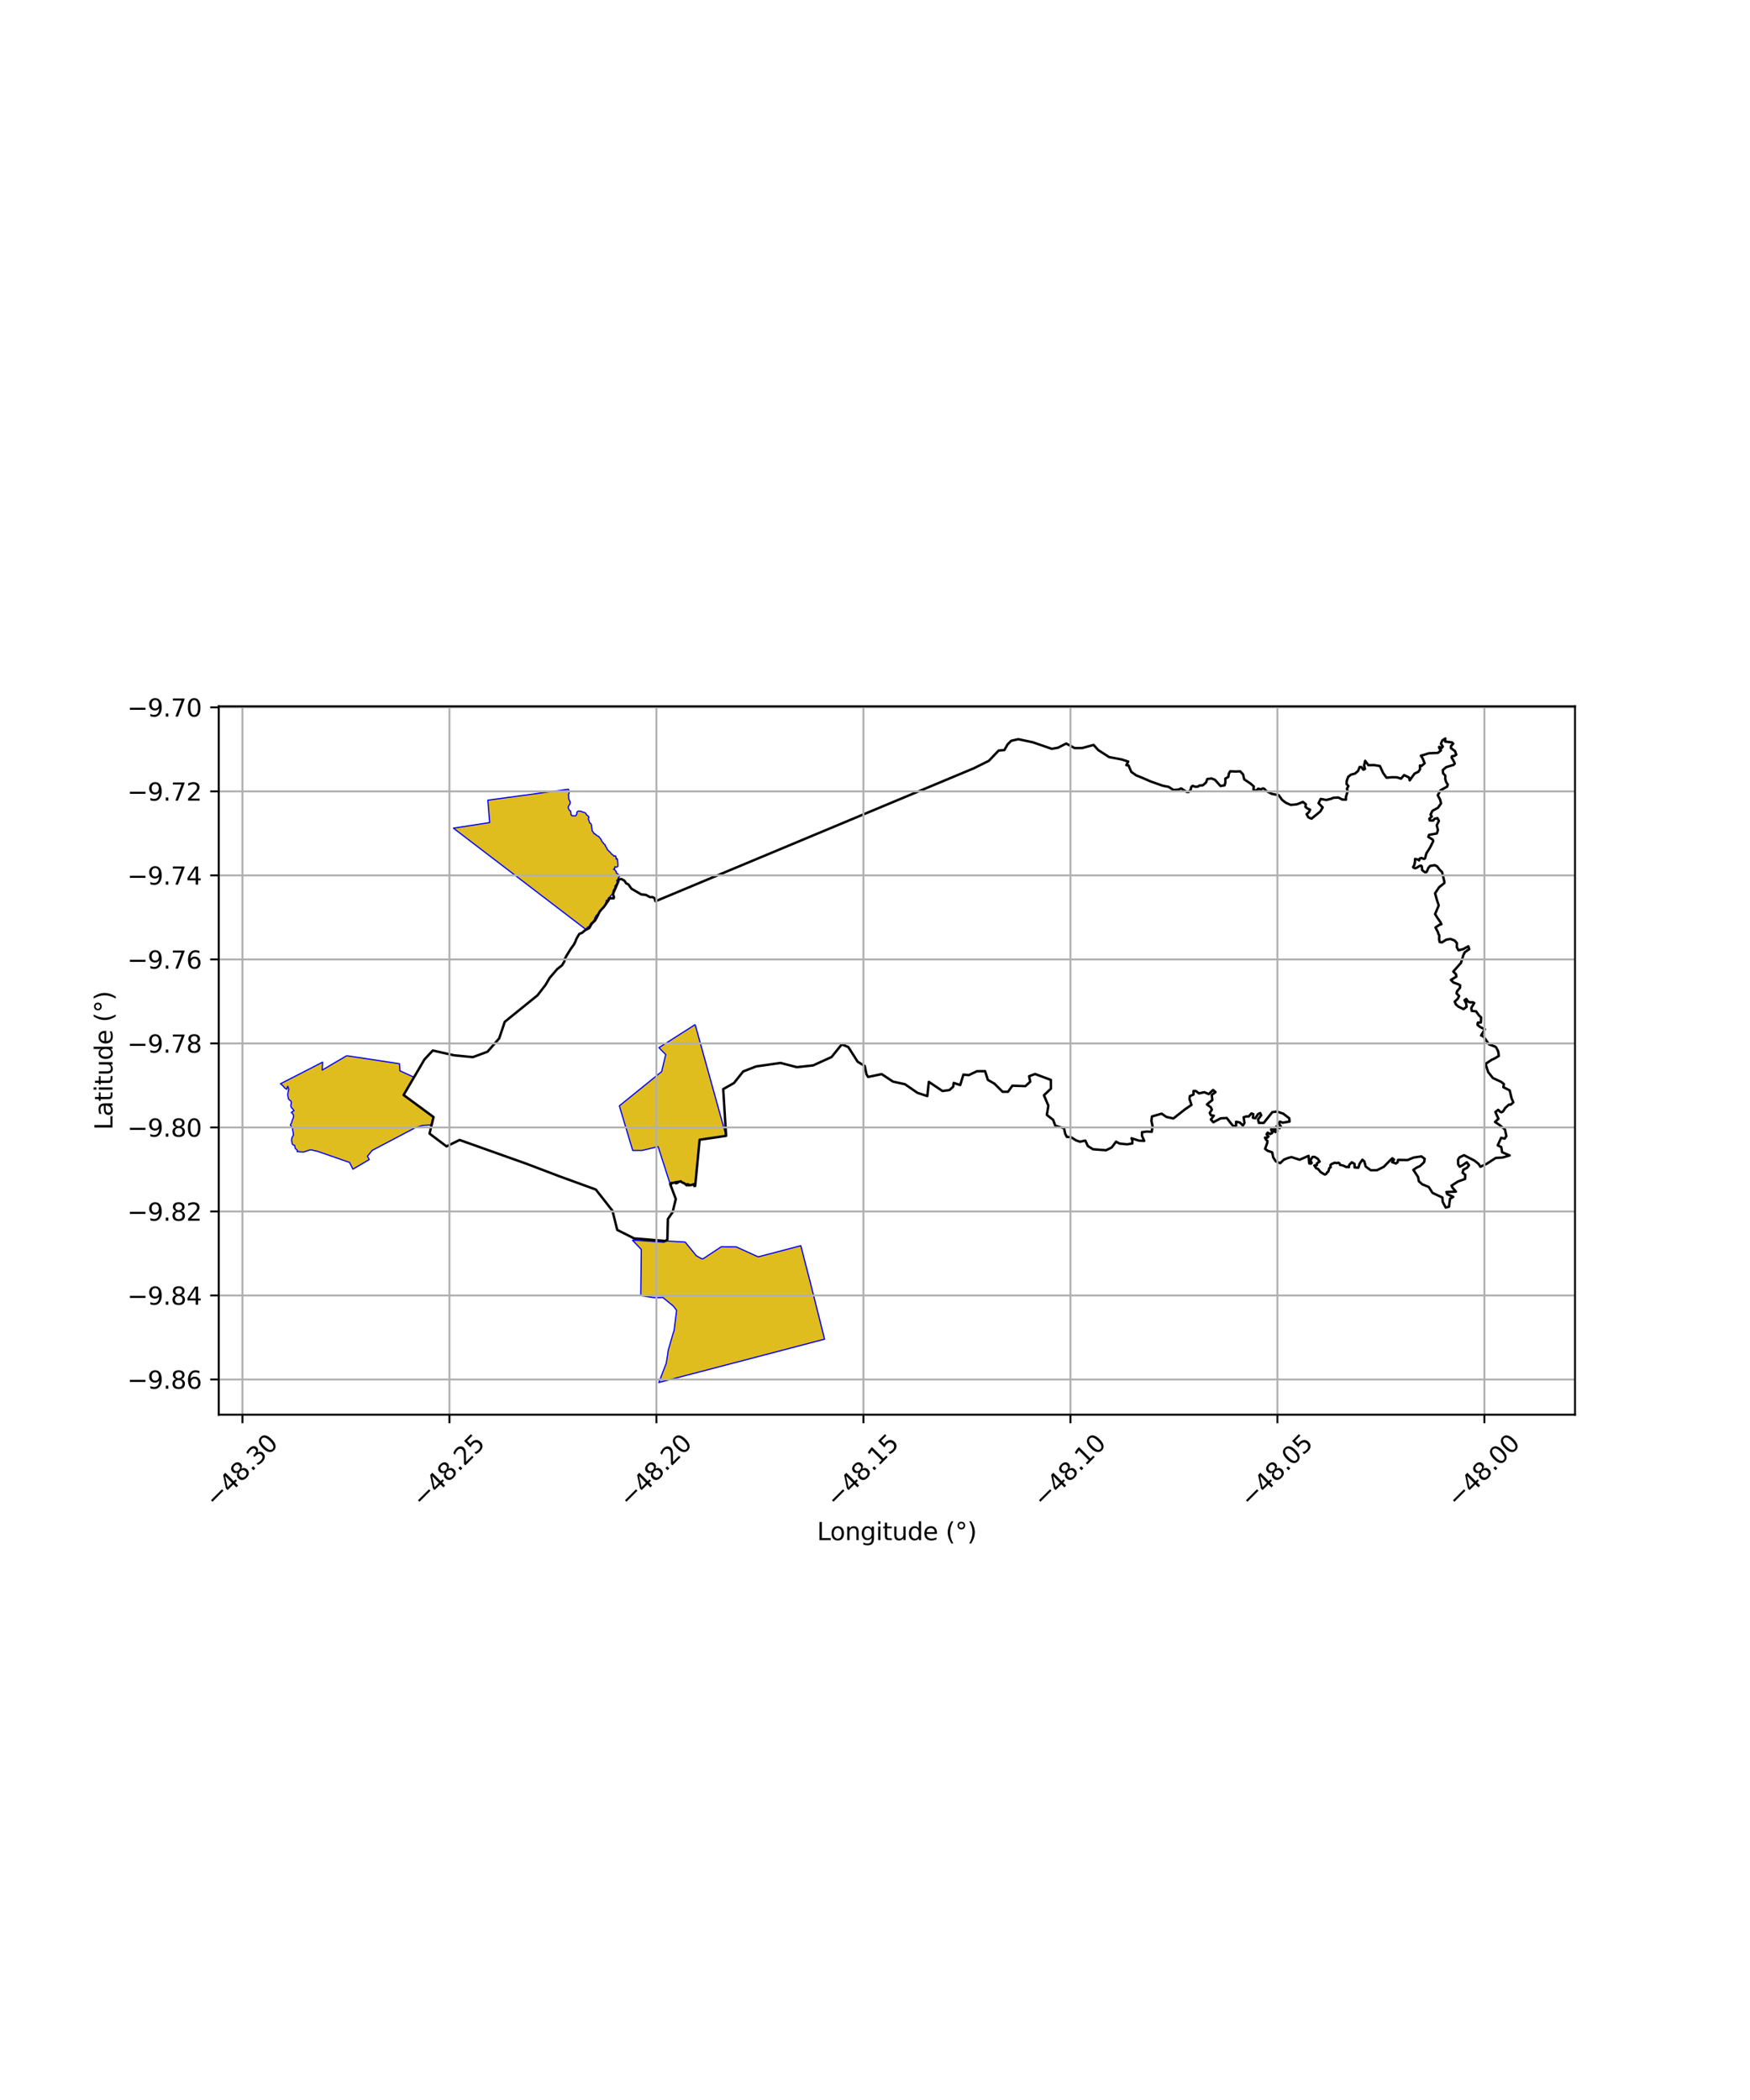 <?xml version="1.0" encoding="utf-8" standalone="no"?>
<!DOCTYPE svg PUBLIC "-//W3C//DTD SVG 1.1//EN"
  "http://www.w3.org/Graphics/SVG/1.1/DTD/svg11.dtd">
<svg xmlns:xlink="http://www.w3.org/1999/xlink" width="720pt" height="864pt" viewBox="0 0 720 864" xmlns="http://www.w3.org/2000/svg" version="1.1">
 <defs>
  <style type="text/css">*{stroke-linejoin: round; stroke-linecap: butt}</style>
 </defs>
 <g id="figure_1">
  <g id="patch_1">
   <path d="M 0 864 
L 720 864 
L 720 0 
L 0 0 
z
" style="fill: #ffffff"/>
  </g>
  <g id="axes_1">
   <g id="patch_2">
    <path d="M 90 582.053 
L 648 582.053 
L 648 290.587 
L 90 290.587 
z
" style="fill: #ffffff"/>
   </g>
   <g id="PatchCollection_1">
    <path d="M 142.627 434.355 
L 164.349 437.643 
L 164.537 440.553 
L 170.406 443.254 
L 166.058 450.517 
L 178.364 459.579 
L 177.573 462.83 
L 173.889 463.043 
L 170.93 463.937 
L 153.144 473.298 
L 151.165 475.711 
L 151.93 477.077 
L 145.207 481.028 
L 143.802 478.26 
L 130.456 473.626 
L 127.748 473.052 
L 124.881 473.987 
L 122.27 473.82 
L 122.352 473.292 
L 121.447 472.478 
L 121.267 471.337 
L 120.64 471.062 
L 120.238 470.672 
L 120.171 470.105 
L 119.935 469.192 
L 120.079 468.205 
L 120.759 466.906 
L 120.617 465.87 
L 120.411 464.929 
L 120.366 464.231 
L 120.059 463.675 
L 119.456 462.911 
L 120.001 461.82 
L 120.268 460.818 
L 120.674 459.913 
L 120.823 459.27 
L 120.613 458.43 
L 119.84 457.677 
L 120.973 456.971 
L 120.36 456.157 
L 119.815 455.581 
L 119.616 454.791 
L 119.873 453.771 
L 119.691 452.98 
L 119.044 452.512 
L 118.677 452.04 
L 118.458 451.008 
L 118.386 450.292 
L 118.552 449.189 
L 118.84 448.109 
L 118.411 446.935 
L 118.194 447.271 
L 117.987 448.166 
L 117.168 447.643 
L 116.57 446.938 
L 115.844 446.24 
L 115.364 445.908 
L 132.72 437.002 
L 132.578 440.253 
L 142.627 434.355 
" clip-path="url(#p1196cfb4f2)" style="fill: #e0bd1f; stroke: #0000ff; stroke-width: 0.5"/>
    <path d="M 260.152 510.181 
L 273.184 511.109 
L 273.838 510.567 
L 281.889 511.027 
L 286.479 516.628 
L 288.612 517.852 
L 289.211 517.932 
L 296.722 512.972 
L 302.886 512.997 
L 310.217 516.329 
L 311.955 517.103 
L 329.483 512.517 
L 330.415 516.146 
L 331.812 521.564 
L 333.301 527.309 
L 339.257 550.974 
L 300.625 561.095 
L 271.056 568.805 
L 274.109 560.887 
L 274.555 558.147 
L 274.93 555.516 
L 276.79 549.099 
L 277.368 547.258 
L 278.37 539.108 
L 277.015 537.339 
L 272.695 533.822 
L 271.604 533.892 
L 269.035 533.886 
L 263.625 533.085 
L 263.663 530.546 
L 263.853 514.071 
L 260.152 510.181 
" clip-path="url(#p1196cfb4f2)" style="fill: #e0bd1f; stroke: #0000ff; stroke-width: 0.5"/>
    <path d="M 286.01 421.54 
L 298.734 467.324 
L 287.843 468.93 
L 286.016 487.93 
L 285.695 488.002 
L 285.94 487.752 
L 285.489 487.172 
L 284.93 487.428 
L 284.096 487.596 
L 283.346 487.703 
L 283.308 487.369 
L 282.794 487.231 
L 282.549 487.7 
L 281.599 486.88 
L 280.677 486.511 
L 280.08 486.013 
L 279.238 486.279 
L 278.812 486.233 
L 278.817 486.63 
L 278.117 486.849 
L 278.012 486.345 
L 277.147 486.666 
L 276.292 486.686 
L 276.144 487.158 
L 275.959 486.837 
L 275.708 487.086 
L 270.759 471.751 
L 264.205 473.327 
L 260.339 473.344 
L 260.132 472.737 
L 254.821 454.985 
L 272.22 440.89 
L 273.896 433.886 
L 271.098 431.042 
L 286.01 421.54 
" clip-path="url(#p1196cfb4f2)" style="fill: #e0bd1f; stroke: #0000ff; stroke-width: 0.5"/>
    <path d="M 240.891 382.295 
L 240.854 382.238 
L 186.545 340.73 
L 201.459 338.43 
L 200.713 329.22 
L 233.682 324.738 
L 233.845 324.713 
L 234.117 325.337 
L 234.148 326.226 
L 233.893 327.027 
L 234.01 327.825 
L 233.979 328.631 
L 234.278 329.246 
L 234.608 329.972 
L 234.547 330.728 
L 234.167 331.233 
L 233.728 332.11 
L 233.959 332.755 
L 234.251 333.351 
L 234.784 333.747 
L 234.862 334.405 
L 234.966 335.254 
L 235.467 335.67 
L 235.931 335.621 
L 236.839 335.67 
L 237.367 334.836 
L 237.324 334.167 
L 237.877 333.7 
L 238.398 333.705 
L 239.069 333.775 
L 239.729 334.116 
L 240.452 334.255 
L 241.072 334.706 
L 241.329 335.267 
L 241.632 335.474 
L 242.152 335.917 
L 242.263 336.3 
L 242.046 336.972 
L 242.374 337.715 
L 242.587 338.473 
L 243.127 338.939 
L 243.336 339.438 
L 243.39 339.964 
L 243.513 340.8 
L 243.561 341.044 
L 243.619 341.818 
L 244.245 342.59 
L 244.427 343.077 
L 244.673 342.987 
L 244.96 343.279 
L 245.827 343.946 
L 246.324 344.133 
L 246.789 344.762 
L 247.335 345.418 
L 247.641 346.201 
L 248.018 346.547 
L 248.411 347.157 
L 249.01 347.623 
L 249.029 348.037 
L 249.579 348.731 
L 249.835 349.445 
L 250.585 350.254 
L 251.195 350.826 
L 251.577 351.348 
L 252.233 351.779 
L 252.644 352.296 
L 253.06 352.074 
L 253.442 352.476 
L 253.432 352.948 
L 253.595 353.507 
L 253.887 353.226 
L 254.059 353.75 
L 254.162 354.71 
L 254.215 355.549 
L 254.237 356.394 
L 253.758 356.733 
L 253.302 356.747 
L 252.975 356.59 
L 252.909 357.212 
L 252.416 357.662 
L 252.923 357.737 
L 253.024 358.104 
L 253.619 358.613 
L 253.495 359.098 
L 254.242 359.584 
L 254.559 360.03 
L 254.799 360.023 
L 254.848 360.697 
L 254.412 361.074 
L 254.341 361.712 
L 253.72 362.285 
L 253.943 362.51 
L 253.836 363.379 
L 253.538 363.891 
L 252.938 364.591 
L 253.068 364.778 
L 252.907 365.453 
L 252.344 366.202 
L 252.14 366.909 
L 252.366 367.831 
L 251.733 368.092 
L 251.186 368.562 
L 250.978 368.955 
L 251.303 369.825 
L 250.737 370.032 
L 250.074 370.194 
L 249.454 370.397 
L 249.374 371.109 
L 249.173 371.388 
L 249.258 371.737 
L 248.935 372.253 
L 248.807 372.728 
L 248.432 373.109 
L 247.975 373.709 
L 247.368 374.306 
L 246.821 375.015 
L 246.348 375.643 
L 245.792 376.206 
L 245.241 376.713 
L 244.963 377.206 
L 244.656 377.827 
L 244.563 378.276 
L 243.911 379.168 
L 243.586 379.651 
L 243.305 379.61 
L 242.992 380.065 
L 242.615 380.658 
L 242.444 381.272 
L 241.816 381.349 
L 241.491 381.859 
L 240.891 382.295 
" clip-path="url(#p1196cfb4f2)" style="fill: #e0bd1f; stroke: #0000ff; stroke-width: 0.5"/>
   </g>
   <g id="PatchCollection_2">
    <path d="M 237.924 384.911 
L 238.381 384.231 
L 238.753 384.068 
L 239.482 383.79 
L 240.088 383.283 
L 240.641 382.781 
L 242.394 381.859 
L 242.699 381.419 
L 243.219 380.391 
L 243.809 379.663 
L 244.777 378.756 
L 245.537 377.504 
L 246.348 375.82 
L 246.738 375.047 
L 247.284 374.377 
L 248.431 373.165 
L 250.417 370.323 
L 250.472 370.005 
L 250.481 369.663 
L 250.763 369.433 
L 251.079 369.438 
L 251.671 369.578 
L 252.51 369.566 
L 252.596 369.126 
L 252.464 368.64 
L 252.173 367.932 
L 252.325 367.495 
L 254.432 362.589 
L 254.495 361.778 
L 255.654 361.665 
L 256.917 362.349 
L 257.671 363.484 
L 258.519 363.834 
L 259.789 365.635 
L 263.797 367.973 
L 265.729 368.186 
L 267.433 369.1 
L 268.473 369.083 
L 269.092 369.424 
L 269.458 369.848 
L 269.457 370.138 
L 269.666 370.766 
L 269.932 370.704 
L 400.611 316.116 
L 406.851 313.024 
L 410.882 308.793 
L 413.241 308.596 
L 414.534 306.296 
L 416.016 304.793 
L 418.969 304.129 
L 424.969 305.405 
L 432.753 308.092 
L 435.318 307.62 
L 438.654 305.903 
L 442.132 307.786 
L 445.259 307.759 
L 449.939 306.481 
L 451.856 308.603 
L 456.348 311.489 
L 461.494 312.458 
L 464.182 313.335 
L 463.412 314.804 
L 464.307 314.909 
L 465.457 317.589 
L 467.423 318.978 
L 470.752 320.343 
L 473.387 321.502 
L 478.372 323.259 
L 480.833 323.744 
L 482.799 325.021 
L 484.808 324.891 
L 485.977 324.374 
L 486.875 324.985 
L 488.391 325.872 
L 489.005 325.867 
L 489.835 325.016 
L 490.104 323.832 
L 490.658 323.321 
L 491.834 323.704 
L 492.895 323.639 
L 493.45 323.184 
L 494.845 323.116 
L 496.176 321.979 
L 496.721 320.512 
L 498.45 320.271 
L 499.851 320.822 
L 502.163 323.39 
L 503.836 323.094 
L 504.161 321.909 
L 504.147 320.334 
L 505.37 319.649 
L 505.581 318.297 
L 506.132 317.335 
L 508.366 317.428 
L 510.264 317.356 
L 511.448 318.639 
L 511.912 320.66 
L 514.496 322.382 
L 515.846 323.551 
L 515.69 324.903 
L 516.811 325.343 
L 517.641 324.492 
L 518.816 324.763 
L 519.595 324.362 
L 520.154 324.526 
L 520.959 325.404 
L 523.259 326.621 
L 526.112 327.159 
L 527.468 329.06 
L 529.043 330.283 
L 531.061 331.166 
L 533.571 330.919 
L 536.076 329.94 
L 537.257 330.886 
L 537.099 331.957 
L 537.886 332.625 
L 539.007 333.121 
L 538.569 334.082 
L 537.572 334.99 
L 538.309 336.278 
L 539.598 336.829 
L 543.254 333.823 
L 544.189 332.184 
L 542.499 330.454 
L 543.377 328.703 
L 545.671 329.133 
L 547.565 328.666 
L 548.678 328.206 
L 550.688 328.132 
L 552.259 328.962 
L 553.767 329.005 
L 553.757 327.88 
L 554.463 325.567 
L 554.174 324.501 
L 554.779 323.427 
L 553.99 322.534 
L 554.09 321.239 
L 554.69 319.602 
L 555.855 318.692 
L 557.471 318.284 
L 558.746 317.204 
L 559.402 315.567 
L 560.072 315.561 
L 560.919 316.678 
L 561.587 316.391 
L 561.239 314.932 
L 561.669 313.015 
L 562.969 314.804 
L 565.37 314.783 
L 567.719 315.156 
L 569.084 318.069 
L 570.441 319.97 
L 572.84 319.78 
L 574.739 319.819 
L 576.419 320.367 
L 577.691 318.893 
L 579.71 319.888 
L 579.999 321.066 
L 581.985 318.292 
L 583.543 317.547 
L 584.259 316.472 
L 584.19 314.954 
L 584.861 315.117 
L 586.136 314.036 
L 585.337 312.075 
L 584.601 310.9 
L 585.716 310.609 
L 587.887 309.914 
L 591.571 309.769 
L 592.847 308.745 
L 592.168 307.795 
L 592.108 307.289 
L 593.118 307.786 
L 593.615 307.163 
L 592.823 305.989 
L 593.425 304.633 
L 594.647 303.835 
L 594.589 305.127 
L 597.356 305.424 
L 597.892 305.955 
L 596.997 306.927 
L 596.951 307.784 
L 598.61 309.001 
L 599.155 310.496 
L 598.415 310.985 
L 597.353 311.155 
L 597.252 311.745 
L 598.007 312.97 
L 598.549 314.143 
L 598.075 314.683 
L 595 315.621 
L 593.628 316.811 
L 593.692 318.096 
L 594.658 319.159 
L 594.617 320.484 
L 594.947 321.659 
L 595.648 322.778 
L 595.389 323.637 
L 592.585 325.215 
L 591.539 327.206 
L 592.512 329.018 
L 592.898 330.515 
L 591.639 332.326 
L 589.364 333.578 
L 588.58 335.138 
L 589.065 335.937 
L 588.063 336.857 
L 588.229 337.552 
L 589.612 337.593 
L 590.19 336.891 
L 591.411 336.613 
L 592.005 337.732 
L 591.116 339.54 
L 591.612 341.517 
L 591.146 342.914 
L 587.961 343.478 
L 587.649 344.337 
L 589.467 345.446 
L 589.685 346.087 
L 588.326 348.777 
L 586.858 351.093 
L 586.291 353.187 
L 585.814 353.405 
L 584.8 352.986 
L 584.164 353.205 
L 583.861 354.011 
L 583.315 353.613 
L 582.2 353.386 
L 582.175 354.508 
L 581.905 355.854 
L 581.378 356.743 
L 581.672 357.021 
L 582.143 357.204 
L 582.498 357.152 
L 583.15 356.871 
L 583.748 356.429 
L 584.469 356.163 
L 584.749 356.204 
L 584.99 356.503 
L 585.098 357.954 
L 586.188 358.83 
L 586.824 358.826 
L 587.116 358.418 
L 587.654 357.104 
L 588.392 356.266 
L 590.304 355.97 
L 591.265 356.443 
L 592.233 357.72 
L 593.306 358.782 
L 594.266 362.793 
L 594.24 363.317 
L 592.105 365.032 
L 590.436 367.532 
L 591.119 370.029 
L 591.934 372.555 
L 590.439 376.089 
L 591.472 377.751 
L 592.631 379.382 
L 593.04 380.247 
L 592.171 380.513 
L 590.606 381.601 
L 591.649 383.567 
L 591.698 384.043 
L 592.151 384.803 
L 592.114 386.624 
L 592.335 387.586 
L 593.24 387.739 
L 595.038 386.598 
L 596.79 386.314 
L 598.444 386.942 
L 599.411 388.005 
L 599.371 389.698 
L 600.074 390.977 
L 602.037 390.477 
L 604.101 389.334 
L 604.483 390.509 
L 602.686 391.757 
L 602.111 392.833 
L 601.077 396.163 
L 597.918 399.726 
L 599.044 400.841 
L 599.212 401.803 
L 596.938 403.163 
L 597.957 404.225 
L 599.928 404.927 
L 600.73 405.348 
L 600.686 406.42 
L 599.475 407.823 
L 599.271 408.735 
L 600.343 409.797 
L 599.769 410.927 
L 598.503 412.116 
L 598.991 413.237 
L 600.01 414.138 
L 602.146 415.19 
L 603.413 414.215 
L 603.188 412.717 
L 602.539 411.491 
L 603.279 411.002 
L 603.926 412.014 
L 604.727 412.382 
L 606.056 412.37 
L 606.537 412.687 
L 605.332 414.679 
L 605.502 415.91 
L 607.297 416.087 
L 608.451 417.724 
L 609.389 418.606 
L 609.261 420.689 
L 608.03 420.721 
L 607.892 421.674 
L 608.974 422.542 
L 610.898 423.48 
L 609.387 426.016 
L 610.008 426.248 
L 610.568 426.748 
L 612.632 429.683 
L 615.203 430.619 
L 615.607 431.046 
L 616.224 432.209 
L 616.501 433.073 
L 616.623 434.468 
L 615.029 435.444 
L 613.733 436.02 
L 611.366 437.598 
L 611.355 438.245 
L 612.3 441.115 
L 614.214 443.523 
L 617.686 445.148 
L 618.753 446.038 
L 618.515 447.292 
L 621.126 448.615 
L 621.903 451.886 
L 622.636 453.517 
L 621.604 454.459 
L 620.806 454.49 
L 619.316 455.827 
L 618.396 457.273 
L 617.692 457.627 
L 617.068 457.298 
L 616.409 456.603 
L 615.234 457.526 
L 616.515 460.303 
L 615.085 461.605 
L 616.809 462.747 
L 619.186 464.702 
L 619.758 467.445 
L 619.059 468.464 
L 617.604 468.135 
L 616.219 471.233 
L 617.658 471.936 
L 618.021 474.057 
L 621.106 475.385 
L 618.235 476.235 
L 615.392 476.408 
L 611.657 478.84 
L 609.085 480.033 
L 608.289 478.826 
L 606.601 477.491 
L 602.336 475.279 
L 600.445 476.196 
L 599.895 477.101 
L 599.912 479.013 
L 600.591 480.02 
L 601.703 479.447 
L 603.479 478.194 
L 604.384 479.423 
L 603.611 480.443 
L 602.054 481.244 
L 601.73 482.485 
L 602.855 483.375 
L 602.758 485.063 
L 599.863 486.102 
L 597.197 487.813 
L 597.652 488.709 
L 599.006 490.272 
L 595.097 490.42 
L 595.44 491.317 
L 597.908 492.42 
L 596.574 493.22 
L 596.156 496.486 
L 594.819 496.836 
L 593.569 494.484 
L 593.442 492.685 
L 589.403 490.809 
L 587.817 488.348 
L 585.127 487.247 
L 583.775 486.021 
L 583.424 484.224 
L 581.499 481.316 
L 582.832 480.404 
L 584.278 479.716 
L 585.94 478.126 
L 586.151 476.774 
L 584.802 475.773 
L 581.566 476.252 
L 579.118 477.287 
L 575.207 477.209 
L 574.993 478.224 
L 574.326 478.68 
L 572.758 478.131 
L 573.531 477.112 
L 572.855 476.555 
L 571.747 477.578 
L 569.311 480.075 
L 566.531 481.449 
L 563.961 481.472 
L 561.886 479.947 
L 561.309 477.814 
L 560.521 477.146 
L 559.417 478.731 
L 558.874 480.424 
L 557.309 480.325 
L 557.296 478.862 
L 556.173 478.197 
L 555.066 479.332 
L 554.985 480.218 
L 554.4 480.117 
L 553.812 480.132 
L 553.194 479.822 
L 552.696 479.567 
L 551.351 479.261 
L 551.098 478.633 
L 550.63 478.369 
L 549.983 478.532 
L 549.118 478.377 
L 547.785 478.959 
L 547.449 479.261 
L 547.386 479.583 
L 547.477 480.256 
L 546.932 480.569 
L 546.539 481.964 
L 546.059 482.337 
L 545.609 483.031 
L 545.018 483.246 
L 543.361 482.249 
L 542.299 480.956 
L 541.484 480.626 
L 540.754 479.51 
L 541.765 479.415 
L 541.78 478.695 
L 542.946 477.898 
L 542.12 476.72 
L 540.847 475.963 
L 540.057 475.964 
L 539.257 477.186 
L 539.359 477.829 
L 539.671 478.475 
L 539.245 478.764 
L 538.664 478.657 
L 538.387 475.542 
L 534.714 477.15 
L 531.353 476.055 
L 530.016 476.404 
L 528.234 477.095 
L 526.683 478.571 
L 524.889 477.799 
L 523.87 476.233 
L 523.404 474.1 
L 521.5 473.441 
L 520.487 472.663 
L 521.36 470.292 
L 521.464 469.391 
L 520.902 468.946 
L 520.447 468.05 
L 521.453 468.041 
L 521.895 467.587 
L 521.106 466.694 
L 521.547 466.015 
L 522.669 466.568 
L 523.447 466.111 
L 522.987 464.652 
L 523.768 464.533 
L 523.887 465.319 
L 524.784 465.762 
L 525.562 465.305 
L 524.662 464.525 
L 525.21 463.395 
L 526.446 464.172 
L 526.999 463.492 
L 526.206 462.261 
L 526.534 461.471 
L 527.767 461.91 
L 530.556 461.435 
L 530.432 460.086 
L 527.958 458.195 
L 525.381 457.318 
L 523.484 457.56 
L 519.947 461.979 
L 517.937 461.996 
L 517.589 460.537 
L 518.915 458.837 
L 518.46 457.941 
L 517.57 458.399 
L 516.468 460.097 
L 515.461 459.88 
L 515.671 458.416 
L 514.886 458.085 
L 513.78 459.333 
L 512.663 459.343 
L 511.661 459.689 
L 512.016 462.049 
L 511.355 463.067 
L 510.115 461.84 
L 508.549 461.517 
L 508.563 463.204 
L 507.447 463.326 
L 506.545 462.322 
L 504.737 459.975 
L 502.203 460.117 
L 499.201 461.718 
L 498.186 460.602 
L 499.401 459.016 
L 498.17 458.802 
L 497.716 457.906 
L 498.598 456.548 
L 498.142 455.539 
L 496.568 454.428 
L 497.455 453.633 
L 498.787 452.608 
L 498.545 450.473 
L 500.099 449.334 
L 499.086 448.443 
L 497.313 450.146 
L 495.519 449.374 
L 493.289 449.844 
L 491.94 448.843 
L 491.046 448.851 
L 491.059 450.313 
L 489.501 451.002 
L 489.399 452.128 
L 490.202 454.596 
L 487.537 456.42 
L 482.766 460.175 
L 479.855 459.525 
L 477.945 458.192 
L 473.933 459.352 
L 473.725 461.154 
L 474.19 463.288 
L 473.875 465.653 
L 471.864 465.558 
L 469.855 465.801 
L 469.869 467.376 
L 470.78 469.393 
L 468.656 469.299 
L 465.52 468.314 
L 465.861 469.099 
L 465.873 470.449 
L 463.754 470.805 
L 460.623 470.495 
L 459.164 469.72 
L 457.397 472.098 
L 455.06 473.243 
L 449.694 472.84 
L 447.56 471.508 
L 446.536 469.267 
L 444.305 469.736 
L 442.736 469.187 
L 440.602 467.856 
L 438.926 467.758 
L 438.244 466.413 
L 437.778 464.167 
L 434.194 463.186 
L 433.279 460.718 
L 430.693 458.715 
L 431.33 454.884 
L 429.506 450.624 
L 432.388 447.899 
L 432.357 444.298 
L 425.857 441.879 
L 423.407 442.801 
L 423.873 445.047 
L 421.878 446.864 
L 416.514 446.686 
L 414.747 449.176 
L 412.513 449.196 
L 409.133 445.849 
L 406.439 444.297 
L 405.291 440.706 
L 401.94 440.735 
L 398.602 442.339 
L 396.366 442.133 
L 395.062 446.42 
L 392.373 445.543 
L 392.163 447.12 
L 390.61 448.484 
L 387.765 448.876 
L 382.147 445.098 
L 381.526 450.955 
L 377.493 449.639 
L 372.324 446.083 
L 367.399 444.999 
L 362.74 441.919 
L 357.164 443.092 
L 356.484 441.973 
L 355.786 438.603 
L 352.866 436.828 
L 349.017 430.784 
L 346.327 429.682 
L 342.125 434.893 
L 334.557 438.333 
L 327.86 439.065 
L 321.142 437.322 
L 311.099 438.757 
L 305.754 440.827 
L 301.995 445.585 
L 297.547 448.098 
L 298.734 467.324 
L 287.843 468.93 
L 286.016 487.93 
L 285.695 488.002 
L 285.94 487.752 
L 285.489 487.172 
L 284.93 487.428 
L 283.346 487.703 
L 283.308 487.369 
L 282.794 487.231 
L 282.549 487.7 
L 281.599 486.88 
L 280.677 486.511 
L 280.08 486.013 
L 279.238 486.279 
L 278.812 486.233 
L 278.817 486.63 
L 278.11 486.849 
L 278.012 486.345 
L 277.147 486.666 
L 276.292 486.686 
L 276.144 487.158 
L 275.959 486.837 
L 275.708 487.085 
L 278.044 493.315 
L 276.72 498.741 
L 274.791 501.529 
L 274.583 509.905 
L 273.838 510.567 
L 260.897 509.519 
L 253.948 506.018 
L 251.991 498.144 
L 245.142 489.409 
L 230.101 483.934 
L 216.798 478.873 
L 189.095 469.017 
L 183.717 471.66 
L 176.721 466.391 
L 178.364 459.579 
L 166.058 450.516 
L 174.635 435.887 
L 178.052 432.214 
L 186.816 434.187 
L 194.555 434.929 
L 200.58 432.709 
L 205.38 427.211 
L 207.674 420.409 
L 221.157 409.495 
L 224.473 405.192 
L 226.126 402.366 
L 229.224 398.74 
L 231.243 397.148 
L 232.243 395.484 
L 232.258 394.713 
L 233.118 393.175 
L 234.677 390.62 
L 236.245 388.42 
L 236.832 387.136 
L 237.095 386.4 
L 237.924 384.911 
L 237.924 384.911 
" clip-path="url(#p1196cfb4f2)" style="fill: none; stroke: #000000"/>
   </g>
   <g id="matplotlib.axis_1">
    <g id="xtick_1">
     <g id="line2d_1">
      <path d="M 99.747 582.053 
L 99.747 290.587 
" clip-path="url(#p1196cfb4f2)" style="fill: none; stroke: #b0b0b0; stroke-width: 0.8; stroke-linecap: square"/>
     </g>
     <g id="line2d_2">
      <defs>
       <path id="mab0da8bcf2" d="M 0 0 
L 0 3.5 
" style="stroke: #000000; stroke-width: 0.8"/>
      </defs>
      <g>
       <use xlink:href="#mab0da8bcf2" x="99.747" y="582.053" style="stroke: #000000; stroke-width: 0.8"/>
      </g>
     </g>
     <g id="text_1">
      <!-- −48.30 -->
      <g transform="translate(88.614 620.595) rotate(-45) scale(0.1 -0.1)">
       <defs>
        <path id="DejaVuSans-2212" d="M 678 2272 
L 4684 2272 
L 4684 1741 
L 678 1741 
L 678 2272 
z
" transform="scale(0.016)"/>
        <path id="DejaVuSans-34" d="M 2419 4116 
L 825 1625 
L 2419 1625 
L 2419 4116 
z
M 2253 4666 
L 3047 4666 
L 3047 1625 
L 3713 1625 
L 3713 1100 
L 3047 1100 
L 3047 0 
L 2419 0 
L 2419 1100 
L 313 1100 
L 313 1709 
L 2253 4666 
z
" transform="scale(0.016)"/>
        <path id="DejaVuSans-38" d="M 2034 2216 
Q 1584 2216 1326 1975 
Q 1069 1734 1069 1313 
Q 1069 891 1326 650 
Q 1584 409 2034 409 
Q 2484 409 2743 651 
Q 3003 894 3003 1313 
Q 3003 1734 2745 1975 
Q 2488 2216 2034 2216 
z
M 1403 2484 
Q 997 2584 770 2862 
Q 544 3141 544 3541 
Q 544 4100 942 4425 
Q 1341 4750 2034 4750 
Q 2731 4750 3128 4425 
Q 3525 4100 3525 3541 
Q 3525 3141 3298 2862 
Q 3072 2584 2669 2484 
Q 3125 2378 3379 2068 
Q 3634 1759 3634 1313 
Q 3634 634 3220 271 
Q 2806 -91 2034 -91 
Q 1263 -91 848 271 
Q 434 634 434 1313 
Q 434 1759 690 2068 
Q 947 2378 1403 2484 
z
M 1172 3481 
Q 1172 3119 1398 2916 
Q 1625 2713 2034 2713 
Q 2441 2713 2670 2916 
Q 2900 3119 2900 3481 
Q 2900 3844 2670 4047 
Q 2441 4250 2034 4250 
Q 1625 4250 1398 4047 
Q 1172 3844 1172 3481 
z
" transform="scale(0.016)"/>
        <path id="DejaVuSans-2e" d="M 684 794 
L 1344 794 
L 1344 0 
L 684 0 
L 684 794 
z
" transform="scale(0.016)"/>
        <path id="DejaVuSans-33" d="M 2597 2516 
Q 3050 2419 3304 2112 
Q 3559 1806 3559 1356 
Q 3559 666 3084 287 
Q 2609 -91 1734 -91 
Q 1441 -91 1130 -33 
Q 819 25 488 141 
L 488 750 
Q 750 597 1062 519 
Q 1375 441 1716 441 
Q 2309 441 2620 675 
Q 2931 909 2931 1356 
Q 2931 1769 2642 2001 
Q 2353 2234 1838 2234 
L 1294 2234 
L 1294 2753 
L 1863 2753 
Q 2328 2753 2575 2939 
Q 2822 3125 2822 3475 
Q 2822 3834 2567 4026 
Q 2313 4219 1838 4219 
Q 1578 4219 1281 4162 
Q 984 4106 628 3988 
L 628 4550 
Q 988 4650 1302 4700 
Q 1616 4750 1894 4750 
Q 2613 4750 3031 4423 
Q 3450 4097 3450 3541 
Q 3450 3153 3228 2886 
Q 3006 2619 2597 2516 
z
" transform="scale(0.016)"/>
        <path id="DejaVuSans-30" d="M 2034 4250 
Q 1547 4250 1301 3770 
Q 1056 3291 1056 2328 
Q 1056 1369 1301 889 
Q 1547 409 2034 409 
Q 2525 409 2770 889 
Q 3016 1369 3016 2328 
Q 3016 3291 2770 3770 
Q 2525 4250 2034 4250 
z
M 2034 4750 
Q 2819 4750 3233 4129 
Q 3647 3509 3647 2328 
Q 3647 1150 3233 529 
Q 2819 -91 2034 -91 
Q 1250 -91 836 529 
Q 422 1150 422 2328 
Q 422 3509 836 4129 
Q 1250 4750 2034 4750 
z
" transform="scale(0.016)"/>
       </defs>
       <use xlink:href="#DejaVuSans-2212"/>
       <use xlink:href="#DejaVuSans-34" transform="translate(83.789 0)"/>
       <use xlink:href="#DejaVuSans-38" transform="translate(147.412 0)"/>
       <use xlink:href="#DejaVuSans-2e" transform="translate(211.035 0)"/>
       <use xlink:href="#DejaVuSans-33" transform="translate(242.822 0)"/>
       <use xlink:href="#DejaVuSans-30" transform="translate(306.445 0)"/>
      </g>
     </g>
    </g>
    <g id="xtick_2">
     <g id="line2d_3">
      <path d="M 184.911 582.053 
L 184.911 290.587 
" clip-path="url(#p1196cfb4f2)" style="fill: none; stroke: #b0b0b0; stroke-width: 0.8; stroke-linecap: square"/>
     </g>
     <g id="line2d_4">
      <g>
       <use xlink:href="#mab0da8bcf2" x="184.911" y="582.053" style="stroke: #000000; stroke-width: 0.8"/>
      </g>
     </g>
     <g id="text_2">
      <!-- −48.25 -->
      <g transform="translate(173.778 620.595) rotate(-45) scale(0.1 -0.1)">
       <defs>
        <path id="DejaVuSans-32" d="M 1228 531 
L 3431 531 
L 3431 0 
L 469 0 
L 469 531 
Q 828 903 1448 1529 
Q 2069 2156 2228 2338 
Q 2531 2678 2651 2914 
Q 2772 3150 2772 3378 
Q 2772 3750 2511 3984 
Q 2250 4219 1831 4219 
Q 1534 4219 1204 4116 
Q 875 4013 500 3803 
L 500 4441 
Q 881 4594 1212 4672 
Q 1544 4750 1819 4750 
Q 2544 4750 2975 4387 
Q 3406 4025 3406 3419 
Q 3406 3131 3298 2873 
Q 3191 2616 2906 2266 
Q 2828 2175 2409 1742 
Q 1991 1309 1228 531 
z
" transform="scale(0.016)"/>
        <path id="DejaVuSans-35" d="M 691 4666 
L 3169 4666 
L 3169 4134 
L 1269 4134 
L 1269 2991 
Q 1406 3038 1543 3061 
Q 1681 3084 1819 3084 
Q 2600 3084 3056 2656 
Q 3513 2228 3513 1497 
Q 3513 744 3044 326 
Q 2575 -91 1722 -91 
Q 1428 -91 1123 -41 
Q 819 9 494 109 
L 494 744 
Q 775 591 1075 516 
Q 1375 441 1709 441 
Q 2250 441 2565 725 
Q 2881 1009 2881 1497 
Q 2881 1984 2565 2268 
Q 2250 2553 1709 2553 
Q 1456 2553 1204 2497 
Q 953 2441 691 2322 
L 691 4666 
z
" transform="scale(0.016)"/>
       </defs>
       <use xlink:href="#DejaVuSans-2212"/>
       <use xlink:href="#DejaVuSans-34" transform="translate(83.789 0)"/>
       <use xlink:href="#DejaVuSans-38" transform="translate(147.412 0)"/>
       <use xlink:href="#DejaVuSans-2e" transform="translate(211.035 0)"/>
       <use xlink:href="#DejaVuSans-32" transform="translate(242.822 0)"/>
       <use xlink:href="#DejaVuSans-35" transform="translate(306.445 0)"/>
      </g>
     </g>
    </g>
    <g id="xtick_3">
     <g id="line2d_5">
      <path d="M 270.076 582.053 
L 270.076 290.587 
" clip-path="url(#p1196cfb4f2)" style="fill: none; stroke: #b0b0b0; stroke-width: 0.8; stroke-linecap: square"/>
     </g>
     <g id="line2d_6">
      <g>
       <use xlink:href="#mab0da8bcf2" x="270.076" y="582.053" style="stroke: #000000; stroke-width: 0.8"/>
      </g>
     </g>
     <g id="text_3">
      <!-- −48.20 -->
      <g transform="translate(258.943 620.595) rotate(-45) scale(0.1 -0.1)">
       <use xlink:href="#DejaVuSans-2212"/>
       <use xlink:href="#DejaVuSans-34" transform="translate(83.789 0)"/>
       <use xlink:href="#DejaVuSans-38" transform="translate(147.412 0)"/>
       <use xlink:href="#DejaVuSans-2e" transform="translate(211.035 0)"/>
       <use xlink:href="#DejaVuSans-32" transform="translate(242.822 0)"/>
       <use xlink:href="#DejaVuSans-30" transform="translate(306.445 0)"/>
      </g>
     </g>
    </g>
    <g id="xtick_4">
     <g id="line2d_7">
      <path d="M 355.241 582.053 
L 355.241 290.587 
" clip-path="url(#p1196cfb4f2)" style="fill: none; stroke: #b0b0b0; stroke-width: 0.8; stroke-linecap: square"/>
     </g>
     <g id="line2d_8">
      <g>
       <use xlink:href="#mab0da8bcf2" x="355.241" y="582.053" style="stroke: #000000; stroke-width: 0.8"/>
      </g>
     </g>
     <g id="text_4">
      <!-- −48.15 -->
      <g transform="translate(344.108 620.595) rotate(-45) scale(0.1 -0.1)">
       <defs>
        <path id="DejaVuSans-31" d="M 794 531 
L 1825 531 
L 1825 4091 
L 703 3866 
L 703 4441 
L 1819 4666 
L 2450 4666 
L 2450 531 
L 3481 531 
L 3481 0 
L 794 0 
L 794 531 
z
" transform="scale(0.016)"/>
       </defs>
       <use xlink:href="#DejaVuSans-2212"/>
       <use xlink:href="#DejaVuSans-34" transform="translate(83.789 0)"/>
       <use xlink:href="#DejaVuSans-38" transform="translate(147.412 0)"/>
       <use xlink:href="#DejaVuSans-2e" transform="translate(211.035 0)"/>
       <use xlink:href="#DejaVuSans-31" transform="translate(242.822 0)"/>
       <use xlink:href="#DejaVuSans-35" transform="translate(306.445 0)"/>
      </g>
     </g>
    </g>
    <g id="xtick_5">
     <g id="line2d_9">
      <path d="M 440.406 582.053 
L 440.406 290.587 
" clip-path="url(#p1196cfb4f2)" style="fill: none; stroke: #b0b0b0; stroke-width: 0.8; stroke-linecap: square"/>
     </g>
     <g id="line2d_10">
      <g>
       <use xlink:href="#mab0da8bcf2" x="440.406" y="582.053" style="stroke: #000000; stroke-width: 0.8"/>
      </g>
     </g>
     <g id="text_5">
      <!-- −48.10 -->
      <g transform="translate(429.273 620.595) rotate(-45) scale(0.1 -0.1)">
       <use xlink:href="#DejaVuSans-2212"/>
       <use xlink:href="#DejaVuSans-34" transform="translate(83.789 0)"/>
       <use xlink:href="#DejaVuSans-38" transform="translate(147.412 0)"/>
       <use xlink:href="#DejaVuSans-2e" transform="translate(211.035 0)"/>
       <use xlink:href="#DejaVuSans-31" transform="translate(242.822 0)"/>
       <use xlink:href="#DejaVuSans-30" transform="translate(306.445 0)"/>
      </g>
     </g>
    </g>
    <g id="xtick_6">
     <g id="line2d_11">
      <path d="M 525.571 582.053 
L 525.571 290.587 
" clip-path="url(#p1196cfb4f2)" style="fill: none; stroke: #b0b0b0; stroke-width: 0.8; stroke-linecap: square"/>
     </g>
     <g id="line2d_12">
      <g>
       <use xlink:href="#mab0da8bcf2" x="525.571" y="582.053" style="stroke: #000000; stroke-width: 0.8"/>
      </g>
     </g>
     <g id="text_6">
      <!-- −48.05 -->
      <g transform="translate(514.438 620.595) rotate(-45) scale(0.1 -0.1)">
       <use xlink:href="#DejaVuSans-2212"/>
       <use xlink:href="#DejaVuSans-34" transform="translate(83.789 0)"/>
       <use xlink:href="#DejaVuSans-38" transform="translate(147.412 0)"/>
       <use xlink:href="#DejaVuSans-2e" transform="translate(211.035 0)"/>
       <use xlink:href="#DejaVuSans-30" transform="translate(242.822 0)"/>
       <use xlink:href="#DejaVuSans-35" transform="translate(306.445 0)"/>
      </g>
     </g>
    </g>
    <g id="xtick_7">
     <g id="line2d_13">
      <path d="M 610.736 582.053 
L 610.736 290.587 
" clip-path="url(#p1196cfb4f2)" style="fill: none; stroke: #b0b0b0; stroke-width: 0.8; stroke-linecap: square"/>
     </g>
     <g id="line2d_14">
      <g>
       <use xlink:href="#mab0da8bcf2" x="610.736" y="582.053" style="stroke: #000000; stroke-width: 0.8"/>
      </g>
     </g>
     <g id="text_7">
      <!-- −48.00 -->
      <g transform="translate(599.603 620.595) rotate(-45) scale(0.1 -0.1)">
       <use xlink:href="#DejaVuSans-2212"/>
       <use xlink:href="#DejaVuSans-34" transform="translate(83.789 0)"/>
       <use xlink:href="#DejaVuSans-38" transform="translate(147.412 0)"/>
       <use xlink:href="#DejaVuSans-2e" transform="translate(211.035 0)"/>
       <use xlink:href="#DejaVuSans-30" transform="translate(242.822 0)"/>
       <use xlink:href="#DejaVuSans-30" transform="translate(306.445 0)"/>
      </g>
     </g>
    </g>
    <g id="text_8">
     <!-- Longitude (°) -->
     <g transform="translate(336.14 633.664) scale(0.1 -0.1)">
      <defs>
       <path id="DejaVuSans-4c" d="M 628 4666 
L 1259 4666 
L 1259 531 
L 3531 531 
L 3531 0 
L 628 0 
L 628 4666 
z
" transform="scale(0.016)"/>
       <path id="DejaVuSans-6f" d="M 1959 3097 
Q 1497 3097 1228 2736 
Q 959 2375 959 1747 
Q 959 1119 1226 758 
Q 1494 397 1959 397 
Q 2419 397 2687 759 
Q 2956 1122 2956 1747 
Q 2956 2369 2687 2733 
Q 2419 3097 1959 3097 
z
M 1959 3584 
Q 2709 3584 3137 3096 
Q 3566 2609 3566 1747 
Q 3566 888 3137 398 
Q 2709 -91 1959 -91 
Q 1206 -91 779 398 
Q 353 888 353 1747 
Q 353 2609 779 3096 
Q 1206 3584 1959 3584 
z
" transform="scale(0.016)"/>
       <path id="DejaVuSans-6e" d="M 3513 2113 
L 3513 0 
L 2938 0 
L 2938 2094 
Q 2938 2591 2744 2837 
Q 2550 3084 2163 3084 
Q 1697 3084 1428 2787 
Q 1159 2491 1159 1978 
L 1159 0 
L 581 0 
L 581 3500 
L 1159 3500 
L 1159 2956 
Q 1366 3272 1645 3428 
Q 1925 3584 2291 3584 
Q 2894 3584 3203 3211 
Q 3513 2838 3513 2113 
z
" transform="scale(0.016)"/>
       <path id="DejaVuSans-67" d="M 2906 1791 
Q 2906 2416 2648 2759 
Q 2391 3103 1925 3103 
Q 1463 3103 1205 2759 
Q 947 2416 947 1791 
Q 947 1169 1205 825 
Q 1463 481 1925 481 
Q 2391 481 2648 825 
Q 2906 1169 2906 1791 
z
M 3481 434 
Q 3481 -459 3084 -895 
Q 2688 -1331 1869 -1331 
Q 1566 -1331 1297 -1286 
Q 1028 -1241 775 -1147 
L 775 -588 
Q 1028 -725 1275 -790 
Q 1522 -856 1778 -856 
Q 2344 -856 2625 -561 
Q 2906 -266 2906 331 
L 2906 616 
Q 2728 306 2450 153 
Q 2172 0 1784 0 
Q 1141 0 747 490 
Q 353 981 353 1791 
Q 353 2603 747 3093 
Q 1141 3584 1784 3584 
Q 2172 3584 2450 3431 
Q 2728 3278 2906 2969 
L 2906 3500 
L 3481 3500 
L 3481 434 
z
" transform="scale(0.016)"/>
       <path id="DejaVuSans-69" d="M 603 3500 
L 1178 3500 
L 1178 0 
L 603 0 
L 603 3500 
z
M 603 4863 
L 1178 4863 
L 1178 4134 
L 603 4134 
L 603 4863 
z
" transform="scale(0.016)"/>
       <path id="DejaVuSans-74" d="M 1172 4494 
L 1172 3500 
L 2356 3500 
L 2356 3053 
L 1172 3053 
L 1172 1153 
Q 1172 725 1289 603 
Q 1406 481 1766 481 
L 2356 481 
L 2356 0 
L 1766 0 
Q 1100 0 847 248 
Q 594 497 594 1153 
L 594 3053 
L 172 3053 
L 172 3500 
L 594 3500 
L 594 4494 
L 1172 4494 
z
" transform="scale(0.016)"/>
       <path id="DejaVuSans-75" d="M 544 1381 
L 544 3500 
L 1119 3500 
L 1119 1403 
Q 1119 906 1312 657 
Q 1506 409 1894 409 
Q 2359 409 2629 706 
Q 2900 1003 2900 1516 
L 2900 3500 
L 3475 3500 
L 3475 0 
L 2900 0 
L 2900 538 
Q 2691 219 2414 64 
Q 2138 -91 1772 -91 
Q 1169 -91 856 284 
Q 544 659 544 1381 
z
M 1991 3584 
L 1991 3584 
z
" transform="scale(0.016)"/>
       <path id="DejaVuSans-64" d="M 2906 2969 
L 2906 4863 
L 3481 4863 
L 3481 0 
L 2906 0 
L 2906 525 
Q 2725 213 2448 61 
Q 2172 -91 1784 -91 
Q 1150 -91 751 415 
Q 353 922 353 1747 
Q 353 2572 751 3078 
Q 1150 3584 1784 3584 
Q 2172 3584 2448 3432 
Q 2725 3281 2906 2969 
z
M 947 1747 
Q 947 1113 1208 752 
Q 1469 391 1925 391 
Q 2381 391 2643 752 
Q 2906 1113 2906 1747 
Q 2906 2381 2643 2742 
Q 2381 3103 1925 3103 
Q 1469 3103 1208 2742 
Q 947 2381 947 1747 
z
" transform="scale(0.016)"/>
       <path id="DejaVuSans-65" d="M 3597 1894 
L 3597 1613 
L 953 1613 
Q 991 1019 1311 708 
Q 1631 397 2203 397 
Q 2534 397 2845 478 
Q 3156 559 3463 722 
L 3463 178 
Q 3153 47 2828 -22 
Q 2503 -91 2169 -91 
Q 1331 -91 842 396 
Q 353 884 353 1716 
Q 353 2575 817 3079 
Q 1281 3584 2069 3584 
Q 2775 3584 3186 3129 
Q 3597 2675 3597 1894 
z
M 3022 2063 
Q 3016 2534 2758 2815 
Q 2500 3097 2075 3097 
Q 1594 3097 1305 2825 
Q 1016 2553 972 2059 
L 3022 2063 
z
" transform="scale(0.016)"/>
       <path id="DejaVuSans-20" transform="scale(0.016)"/>
       <path id="DejaVuSans-28" d="M 1984 4856 
Q 1566 4138 1362 3434 
Q 1159 2731 1159 2009 
Q 1159 1288 1364 580 
Q 1569 -128 1984 -844 
L 1484 -844 
Q 1016 -109 783 600 
Q 550 1309 550 2009 
Q 550 2706 781 3412 
Q 1013 4119 1484 4856 
L 1984 4856 
z
" transform="scale(0.016)"/>
       <path id="DejaVuSans-b0" d="M 1600 4347 
Q 1350 4347 1178 4173 
Q 1006 4000 1006 3750 
Q 1006 3503 1178 3333 
Q 1350 3163 1600 3163 
Q 1850 3163 2022 3333 
Q 2194 3503 2194 3750 
Q 2194 3997 2020 4172 
Q 1847 4347 1600 4347 
z
M 1600 4750 
Q 1800 4750 1984 4673 
Q 2169 4597 2303 4453 
Q 2447 4313 2519 4134 
Q 2591 3956 2591 3750 
Q 2591 3338 2302 3052 
Q 2013 2766 1594 2766 
Q 1172 2766 890 3047 
Q 609 3328 609 3750 
Q 609 4169 896 4459 
Q 1184 4750 1600 4750 
z
" transform="scale(0.016)"/>
       <path id="DejaVuSans-29" d="M 513 4856 
L 1013 4856 
Q 1481 4119 1714 3412 
Q 1947 2706 1947 2009 
Q 1947 1309 1714 600 
Q 1481 -109 1013 -844 
L 513 -844 
Q 928 -128 1133 580 
Q 1338 1288 1338 2009 
Q 1338 2731 1133 3434 
Q 928 4138 513 4856 
z
" transform="scale(0.016)"/>
      </defs>
      <use xlink:href="#DejaVuSans-4c"/>
      <use xlink:href="#DejaVuSans-6f" transform="translate(53.963 0)"/>
      <use xlink:href="#DejaVuSans-6e" transform="translate(115.145 0)"/>
      <use xlink:href="#DejaVuSans-67" transform="translate(178.523 0)"/>
      <use xlink:href="#DejaVuSans-69" transform="translate(242 0)"/>
      <use xlink:href="#DejaVuSans-74" transform="translate(269.783 0)"/>
      <use xlink:href="#DejaVuSans-75" transform="translate(308.992 0)"/>
      <use xlink:href="#DejaVuSans-64" transform="translate(372.371 0)"/>
      <use xlink:href="#DejaVuSans-65" transform="translate(435.848 0)"/>
      <use xlink:href="#DejaVuSans-20" transform="translate(497.371 0)"/>
      <use xlink:href="#DejaVuSans-28" transform="translate(529.158 0)"/>
      <use xlink:href="#DejaVuSans-b0" transform="translate(568.172 0)"/>
      <use xlink:href="#DejaVuSans-29" transform="translate(618.172 0)"/>
     </g>
    </g>
   </g>
   <g id="matplotlib.axis_2">
    <g id="ytick_1">
     <g id="line2d_15">
      <path d="M 90 567.561 
L 648 567.561 
" clip-path="url(#p1196cfb4f2)" style="fill: none; stroke: #b0b0b0; stroke-width: 0.8; stroke-linecap: square"/>
     </g>
     <g id="line2d_16">
      <defs>
       <path id="mfe6d8fc378" d="M 0 0 
L -3.5 0 
" style="stroke: #000000; stroke-width: 0.8"/>
      </defs>
      <g>
       <use xlink:href="#mfe6d8fc378" x="90" y="567.561" style="stroke: #000000; stroke-width: 0.8"/>
      </g>
     </g>
     <g id="text_9">
      <!-- −9.86 -->
      <g transform="translate(52.355 571.36) scale(0.1 -0.1)">
       <defs>
        <path id="DejaVuSans-39" d="M 703 97 
L 703 672 
Q 941 559 1184 500 
Q 1428 441 1663 441 
Q 2288 441 2617 861 
Q 2947 1281 2994 2138 
Q 2813 1869 2534 1725 
Q 2256 1581 1919 1581 
Q 1219 1581 811 2004 
Q 403 2428 403 3163 
Q 403 3881 828 4315 
Q 1253 4750 1959 4750 
Q 2769 4750 3195 4129 
Q 3622 3509 3622 2328 
Q 3622 1225 3098 567 
Q 2575 -91 1691 -91 
Q 1453 -91 1209 -44 
Q 966 3 703 97 
z
M 1959 2075 
Q 2384 2075 2632 2365 
Q 2881 2656 2881 3163 
Q 2881 3666 2632 3958 
Q 2384 4250 1959 4250 
Q 1534 4250 1286 3958 
Q 1038 3666 1038 3163 
Q 1038 2656 1286 2365 
Q 1534 2075 1959 2075 
z
" transform="scale(0.016)"/>
        <path id="DejaVuSans-36" d="M 2113 2584 
Q 1688 2584 1439 2293 
Q 1191 2003 1191 1497 
Q 1191 994 1439 701 
Q 1688 409 2113 409 
Q 2538 409 2786 701 
Q 3034 994 3034 1497 
Q 3034 2003 2786 2293 
Q 2538 2584 2113 2584 
z
M 3366 4563 
L 3366 3988 
Q 3128 4100 2886 4159 
Q 2644 4219 2406 4219 
Q 1781 4219 1451 3797 
Q 1122 3375 1075 2522 
Q 1259 2794 1537 2939 
Q 1816 3084 2150 3084 
Q 2853 3084 3261 2657 
Q 3669 2231 3669 1497 
Q 3669 778 3244 343 
Q 2819 -91 2113 -91 
Q 1303 -91 875 529 
Q 447 1150 447 2328 
Q 447 3434 972 4092 
Q 1497 4750 2381 4750 
Q 2619 4750 2861 4703 
Q 3103 4656 3366 4563 
z
" transform="scale(0.016)"/>
       </defs>
       <use xlink:href="#DejaVuSans-2212"/>
       <use xlink:href="#DejaVuSans-39" transform="translate(83.789 0)"/>
       <use xlink:href="#DejaVuSans-2e" transform="translate(147.412 0)"/>
       <use xlink:href="#DejaVuSans-38" transform="translate(179.199 0)"/>
       <use xlink:href="#DejaVuSans-36" transform="translate(242.822 0)"/>
      </g>
     </g>
    </g>
    <g id="ytick_2">
     <g id="line2d_17">
      <path d="M 90 532.994 
L 648 532.994 
" clip-path="url(#p1196cfb4f2)" style="fill: none; stroke: #b0b0b0; stroke-width: 0.8; stroke-linecap: square"/>
     </g>
     <g id="line2d_18">
      <g>
       <use xlink:href="#mfe6d8fc378" x="90" y="532.994" style="stroke: #000000; stroke-width: 0.8"/>
      </g>
     </g>
     <g id="text_10">
      <!-- −9.84 -->
      <g transform="translate(52.355 536.793) scale(0.1 -0.1)">
       <use xlink:href="#DejaVuSans-2212"/>
       <use xlink:href="#DejaVuSans-39" transform="translate(83.789 0)"/>
       <use xlink:href="#DejaVuSans-2e" transform="translate(147.412 0)"/>
       <use xlink:href="#DejaVuSans-38" transform="translate(179.199 0)"/>
       <use xlink:href="#DejaVuSans-34" transform="translate(242.822 0)"/>
      </g>
     </g>
    </g>
    <g id="ytick_3">
     <g id="line2d_19">
      <path d="M 90 498.427 
L 648 498.427 
" clip-path="url(#p1196cfb4f2)" style="fill: none; stroke: #b0b0b0; stroke-width: 0.8; stroke-linecap: square"/>
     </g>
     <g id="line2d_20">
      <g>
       <use xlink:href="#mfe6d8fc378" x="90" y="498.427" style="stroke: #000000; stroke-width: 0.8"/>
      </g>
     </g>
     <g id="text_11">
      <!-- −9.82 -->
      <g transform="translate(52.355 502.226) scale(0.1 -0.1)">
       <use xlink:href="#DejaVuSans-2212"/>
       <use xlink:href="#DejaVuSans-39" transform="translate(83.789 0)"/>
       <use xlink:href="#DejaVuSans-2e" transform="translate(147.412 0)"/>
       <use xlink:href="#DejaVuSans-38" transform="translate(179.199 0)"/>
       <use xlink:href="#DejaVuSans-32" transform="translate(242.822 0)"/>
      </g>
     </g>
    </g>
    <g id="ytick_4">
     <g id="line2d_21">
      <path d="M 90 463.86 
L 648 463.86 
" clip-path="url(#p1196cfb4f2)" style="fill: none; stroke: #b0b0b0; stroke-width: 0.8; stroke-linecap: square"/>
     </g>
     <g id="line2d_22">
      <g>
       <use xlink:href="#mfe6d8fc378" x="90" y="463.86" style="stroke: #000000; stroke-width: 0.8"/>
      </g>
     </g>
     <g id="text_12">
      <!-- −9.80 -->
      <g transform="translate(52.355 467.659) scale(0.1 -0.1)">
       <use xlink:href="#DejaVuSans-2212"/>
       <use xlink:href="#DejaVuSans-39" transform="translate(83.789 0)"/>
       <use xlink:href="#DejaVuSans-2e" transform="translate(147.412 0)"/>
       <use xlink:href="#DejaVuSans-38" transform="translate(179.199 0)"/>
       <use xlink:href="#DejaVuSans-30" transform="translate(242.822 0)"/>
      </g>
     </g>
    </g>
    <g id="ytick_5">
     <g id="line2d_23">
      <path d="M 90 429.293 
L 648 429.293 
" clip-path="url(#p1196cfb4f2)" style="fill: none; stroke: #b0b0b0; stroke-width: 0.8; stroke-linecap: square"/>
     </g>
     <g id="line2d_24">
      <g>
       <use xlink:href="#mfe6d8fc378" x="90" y="429.293" style="stroke: #000000; stroke-width: 0.8"/>
      </g>
     </g>
     <g id="text_13">
      <!-- −9.78 -->
      <g transform="translate(52.355 433.092) scale(0.1 -0.1)">
       <defs>
        <path id="DejaVuSans-37" d="M 525 4666 
L 3525 4666 
L 3525 4397 
L 1831 0 
L 1172 0 
L 2766 4134 
L 525 4134 
L 525 4666 
z
" transform="scale(0.016)"/>
       </defs>
       <use xlink:href="#DejaVuSans-2212"/>
       <use xlink:href="#DejaVuSans-39" transform="translate(83.789 0)"/>
       <use xlink:href="#DejaVuSans-2e" transform="translate(147.412 0)"/>
       <use xlink:href="#DejaVuSans-37" transform="translate(179.199 0)"/>
       <use xlink:href="#DejaVuSans-38" transform="translate(242.822 0)"/>
      </g>
     </g>
    </g>
    <g id="ytick_6">
     <g id="line2d_25">
      <path d="M 90 394.726 
L 648 394.726 
" clip-path="url(#p1196cfb4f2)" style="fill: none; stroke: #b0b0b0; stroke-width: 0.8; stroke-linecap: square"/>
     </g>
     <g id="line2d_26">
      <g>
       <use xlink:href="#mfe6d8fc378" x="90" y="394.726" style="stroke: #000000; stroke-width: 0.8"/>
      </g>
     </g>
     <g id="text_14">
      <!-- −9.76 -->
      <g transform="translate(52.355 398.525) scale(0.1 -0.1)">
       <use xlink:href="#DejaVuSans-2212"/>
       <use xlink:href="#DejaVuSans-39" transform="translate(83.789 0)"/>
       <use xlink:href="#DejaVuSans-2e" transform="translate(147.412 0)"/>
       <use xlink:href="#DejaVuSans-37" transform="translate(179.199 0)"/>
       <use xlink:href="#DejaVuSans-36" transform="translate(242.822 0)"/>
      </g>
     </g>
    </g>
    <g id="ytick_7">
     <g id="line2d_27">
      <path d="M 90 360.159 
L 648 360.159 
" clip-path="url(#p1196cfb4f2)" style="fill: none; stroke: #b0b0b0; stroke-width: 0.8; stroke-linecap: square"/>
     </g>
     <g id="line2d_28">
      <g>
       <use xlink:href="#mfe6d8fc378" x="90" y="360.159" style="stroke: #000000; stroke-width: 0.8"/>
      </g>
     </g>
     <g id="text_15">
      <!-- −9.74 -->
      <g transform="translate(52.355 363.958) scale(0.1 -0.1)">
       <use xlink:href="#DejaVuSans-2212"/>
       <use xlink:href="#DejaVuSans-39" transform="translate(83.789 0)"/>
       <use xlink:href="#DejaVuSans-2e" transform="translate(147.412 0)"/>
       <use xlink:href="#DejaVuSans-37" transform="translate(179.199 0)"/>
       <use xlink:href="#DejaVuSans-34" transform="translate(242.822 0)"/>
      </g>
     </g>
    </g>
    <g id="ytick_8">
     <g id="line2d_29">
      <path d="M 90 325.592 
L 648 325.592 
" clip-path="url(#p1196cfb4f2)" style="fill: none; stroke: #b0b0b0; stroke-width: 0.8; stroke-linecap: square"/>
     </g>
     <g id="line2d_30">
      <g>
       <use xlink:href="#mfe6d8fc378" x="90" y="325.592" style="stroke: #000000; stroke-width: 0.8"/>
      </g>
     </g>
     <g id="text_16">
      <!-- −9.72 -->
      <g transform="translate(52.355 329.391) scale(0.1 -0.1)">
       <use xlink:href="#DejaVuSans-2212"/>
       <use xlink:href="#DejaVuSans-39" transform="translate(83.789 0)"/>
       <use xlink:href="#DejaVuSans-2e" transform="translate(147.412 0)"/>
       <use xlink:href="#DejaVuSans-37" transform="translate(179.199 0)"/>
       <use xlink:href="#DejaVuSans-32" transform="translate(242.822 0)"/>
      </g>
     </g>
    </g>
    <g id="ytick_9">
     <g id="line2d_31">
      <path d="M 90 291.025 
L 648 291.025 
" clip-path="url(#p1196cfb4f2)" style="fill: none; stroke: #b0b0b0; stroke-width: 0.8; stroke-linecap: square"/>
     </g>
     <g id="line2d_32">
      <g>
       <use xlink:href="#mfe6d8fc378" x="90" y="291.025" style="stroke: #000000; stroke-width: 0.8"/>
      </g>
     </g>
     <g id="text_17">
      <!-- −9.70 -->
      <g transform="translate(52.355 294.824) scale(0.1 -0.1)">
       <use xlink:href="#DejaVuSans-2212"/>
       <use xlink:href="#DejaVuSans-39" transform="translate(83.789 0)"/>
       <use xlink:href="#DejaVuSans-2e" transform="translate(147.412 0)"/>
       <use xlink:href="#DejaVuSans-37" transform="translate(179.199 0)"/>
       <use xlink:href="#DejaVuSans-30" transform="translate(242.822 0)"/>
      </g>
     </g>
    </g>
    <g id="text_18">
     <!-- Latitude (°) -->
     <g transform="translate(46.275 464.89) rotate(-90) scale(0.1 -0.1)">
      <defs>
       <path id="DejaVuSans-61" d="M 2194 1759 
Q 1497 1759 1228 1600 
Q 959 1441 959 1056 
Q 959 750 1161 570 
Q 1363 391 1709 391 
Q 2188 391 2477 730 
Q 2766 1069 2766 1631 
L 2766 1759 
L 2194 1759 
z
M 3341 1997 
L 3341 0 
L 2766 0 
L 2766 531 
Q 2569 213 2275 61 
Q 1981 -91 1556 -91 
Q 1019 -91 701 211 
Q 384 513 384 1019 
Q 384 1609 779 1909 
Q 1175 2209 1959 2209 
L 2766 2209 
L 2766 2266 
Q 2766 2663 2505 2880 
Q 2244 3097 1772 3097 
Q 1472 3097 1187 3025 
Q 903 2953 641 2809 
L 641 3341 
Q 956 3463 1253 3523 
Q 1550 3584 1831 3584 
Q 2591 3584 2966 3190 
Q 3341 2797 3341 1997 
z
" transform="scale(0.016)"/>
      </defs>
      <use xlink:href="#DejaVuSans-4c"/>
      <use xlink:href="#DejaVuSans-61" transform="translate(55.713 0)"/>
      <use xlink:href="#DejaVuSans-74" transform="translate(116.992 0)"/>
      <use xlink:href="#DejaVuSans-69" transform="translate(156.201 0)"/>
      <use xlink:href="#DejaVuSans-74" transform="translate(183.984 0)"/>
      <use xlink:href="#DejaVuSans-75" transform="translate(223.193 0)"/>
      <use xlink:href="#DejaVuSans-64" transform="translate(286.572 0)"/>
      <use xlink:href="#DejaVuSans-65" transform="translate(350.049 0)"/>
      <use xlink:href="#DejaVuSans-20" transform="translate(411.572 0)"/>
      <use xlink:href="#DejaVuSans-28" transform="translate(443.359 0)"/>
      <use xlink:href="#DejaVuSans-b0" transform="translate(482.373 0)"/>
      <use xlink:href="#DejaVuSans-29" transform="translate(532.373 0)"/>
     </g>
    </g>
   </g>
   <g id="patch_3">
    <path d="M 90 582.053 
L 90 290.587 
" style="fill: none; stroke: #000000; stroke-width: 0.8; stroke-linejoin: miter; stroke-linecap: square"/>
   </g>
   <g id="patch_4">
    <path d="M 648 582.053 
L 648 290.587 
" style="fill: none; stroke: #000000; stroke-width: 0.8; stroke-linejoin: miter; stroke-linecap: square"/>
   </g>
   <g id="patch_5">
    <path d="M 90 582.053 
L 648 582.053 
" style="fill: none; stroke: #000000; stroke-width: 0.8; stroke-linejoin: miter; stroke-linecap: square"/>
   </g>
   <g id="patch_6">
    <path d="M 90 290.587 
L 648 290.587 
" style="fill: none; stroke: #000000; stroke-width: 0.8; stroke-linejoin: miter; stroke-linecap: square"/>
   </g>
  </g>
 </g>
 <defs>
  <clipPath id="p1196cfb4f2">
   <rect x="90" y="290.587" width="558" height="291.467"/>
  </clipPath>
 </defs>
</svg>
